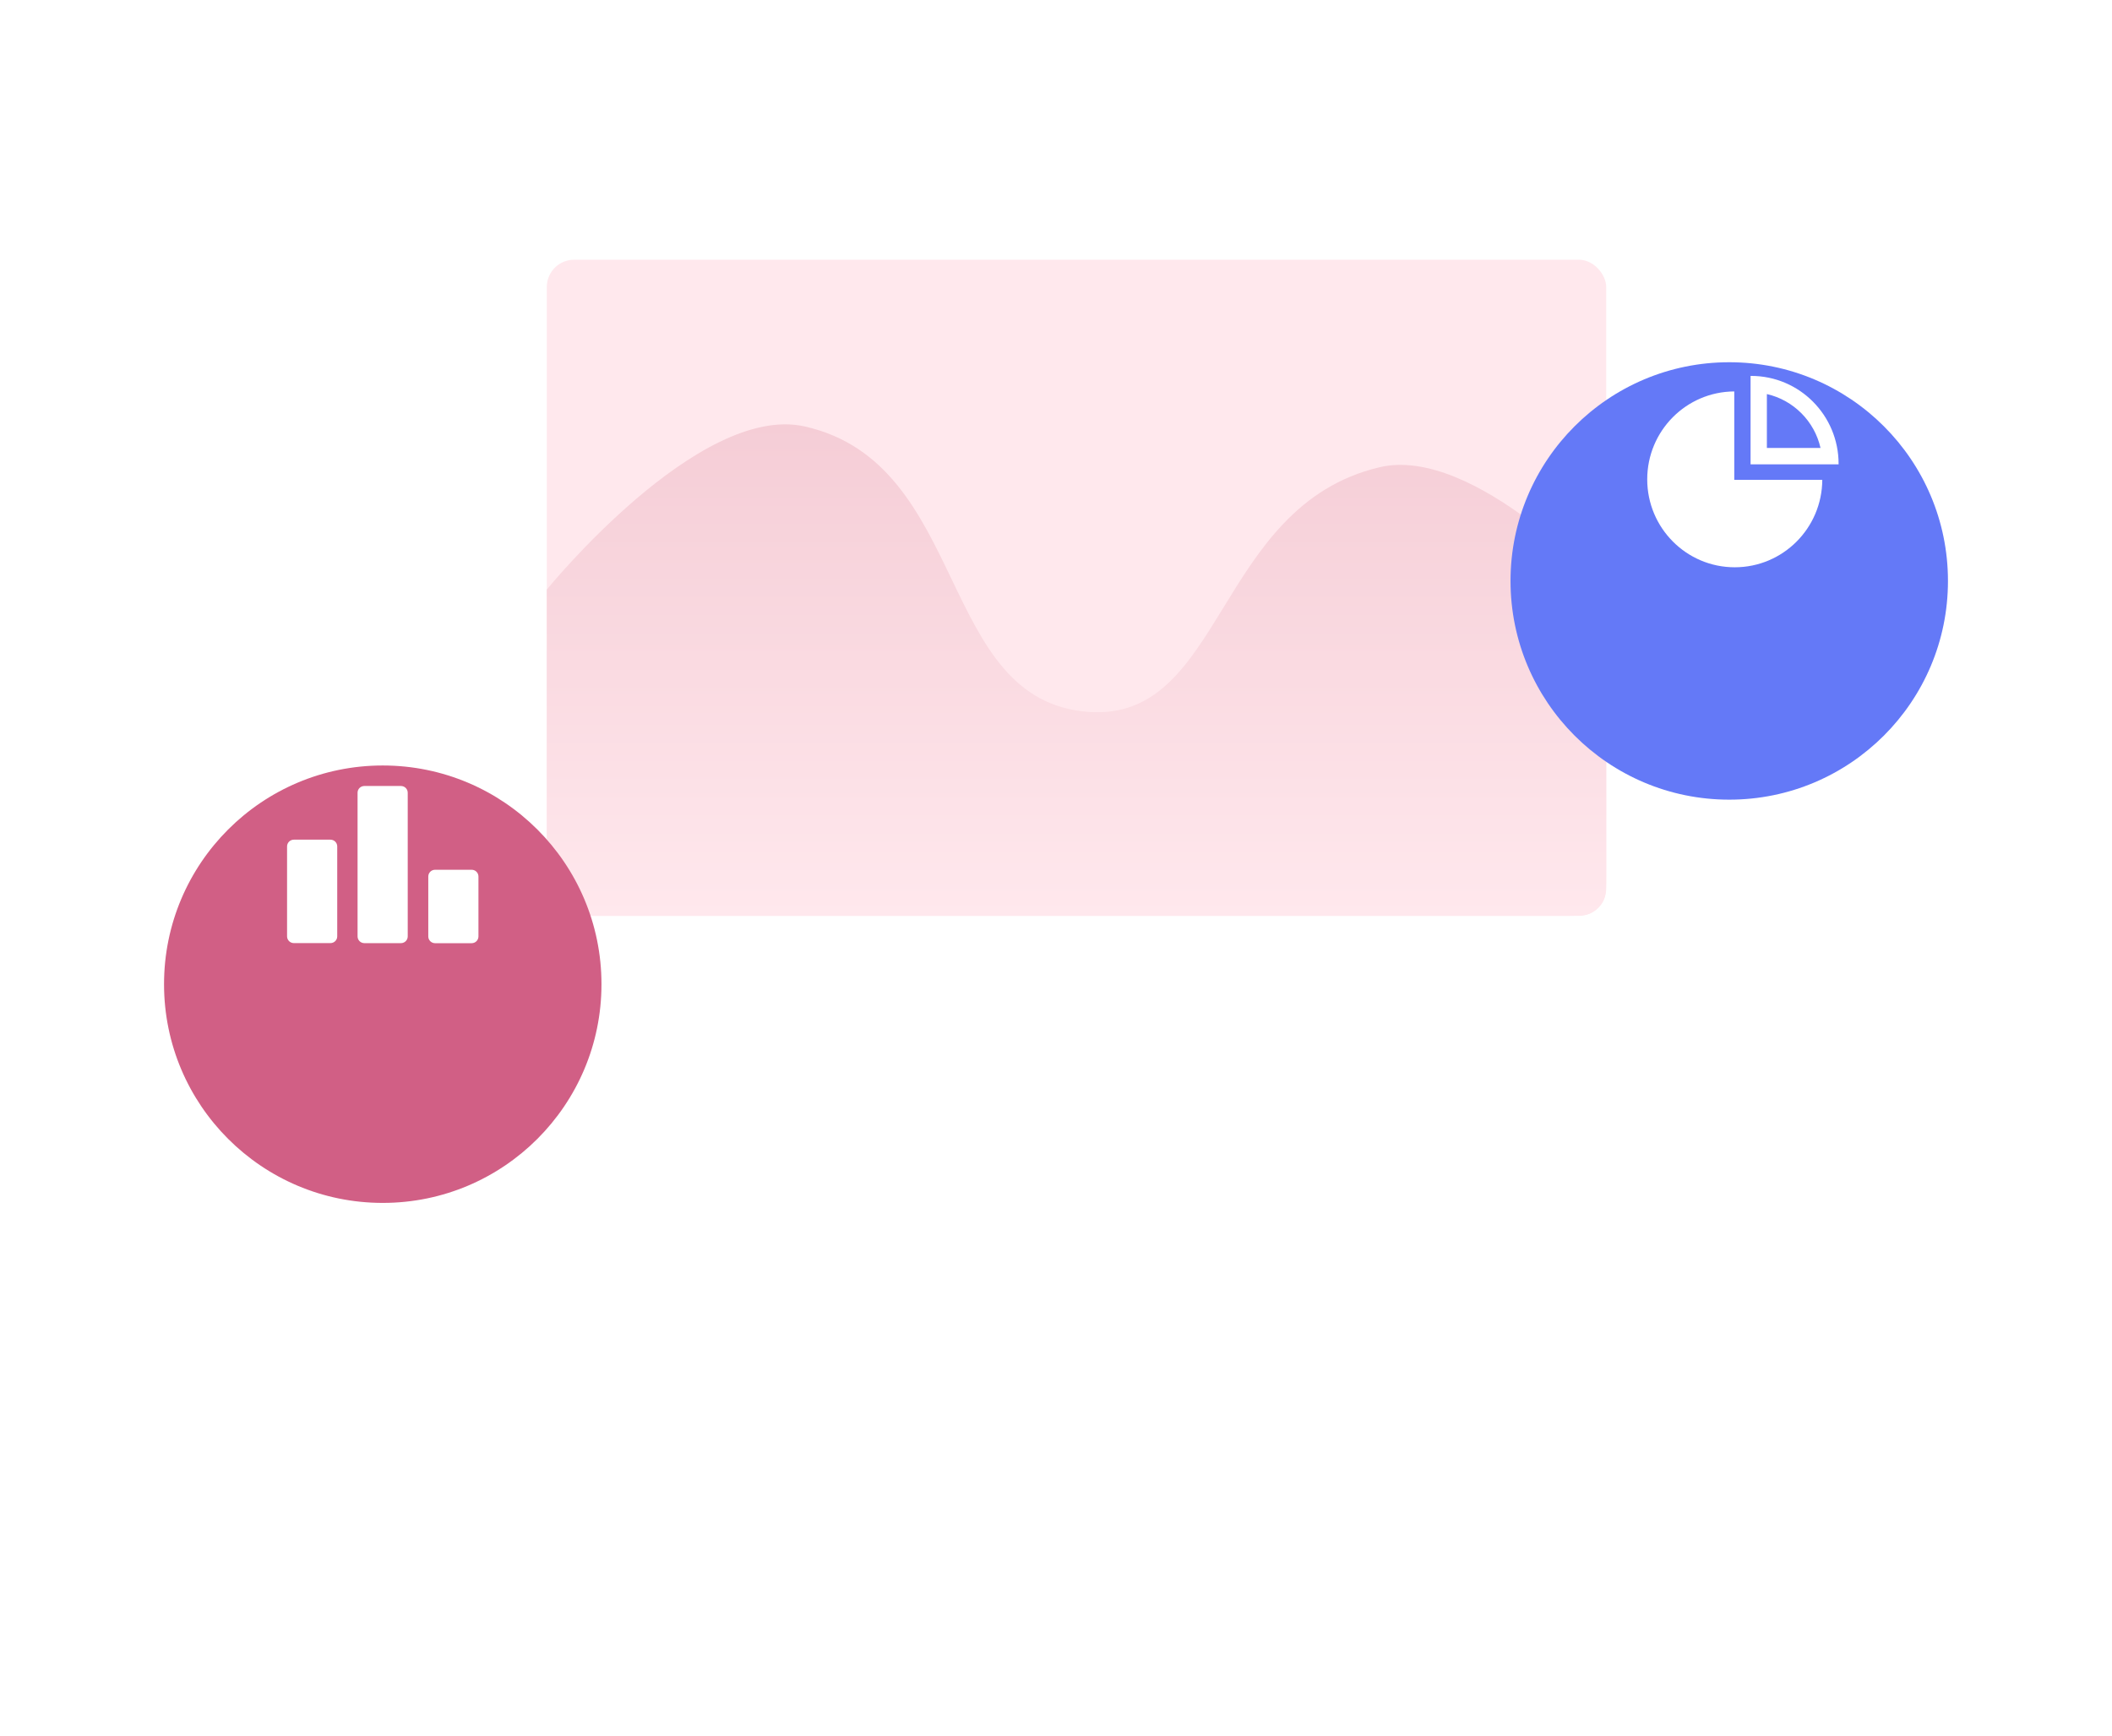 <svg width="309" height="254" viewBox="0 0 309 254" fill="none" xmlns="http://www.w3.org/2000/svg">
<g filter="url(#filter0_d)">
<rect x="137" y="136" width="40" height="40" fill="white"/>
</g>
<g filter="url(#filter1_d)">
<rect x="119" y="174" width="76" height="8" rx="4" fill="white"/>
</g>
<g filter="url(#filter2_d)">
<rect x="66" y="24" width="182" height="124" rx="8" fill="white"/>
</g>
<rect x="80" y="38" width="155" height="96" rx="4" fill="#FFE8ED"/>
<path d="M80 86.265C80 86.265 102.23 58.895 117.748 62.397C141.879 67.845 137.034 102.586 159.297 104.166C179.078 105.569 177.833 74.04 201.836 68.364C215.684 65.09 235 86.265 235 86.265V127.6C235 129.84 235 130.96 234.564 131.816C234.181 132.569 233.569 133.181 232.816 133.564C231.96 134 230.84 134 228.6 134H86.4C84.16 134 83.04 134 82.184 133.564C81.431 133.181 80.82 132.569 80.436 131.816C80 130.96 80 129.84 80 127.6L80 86.265Z" fill="url(#paint0_linear)"/>
<g filter="url(#filter3_d)">
<path d="M56 160C73.673 160 88 145.673 88 128C88 110.327 73.673 96 56 96C38.327 96 24 110.327 24 128C24 145.673 38.327 160 56 160Z" fill="#D15F85"/>
</g>
<path fill-rule="evenodd" clip-rule="evenodd" d="M58.661 115H53.306C52.758 115 52.314 115.441 52.314 115.986V137.008C52.314 137.552 52.758 137.993 53.306 137.993H58.661C59.209 137.993 59.653 137.552 59.653 137.008V115.986C59.653 115.441 59.209 115 58.661 115ZM69.008 127.257H63.653C63.105 127.257 62.661 127.699 62.661 128.243V137.014C62.661 137.559 63.105 138 63.653 138H69.008C69.556 138 70 137.559 70 137.014V128.243C70 127.699 69.556 127.257 69.008 127.257ZM42.992 122.854H48.347C48.895 122.854 49.339 123.295 49.339 123.84V137.001C49.339 137.545 48.895 137.987 48.347 137.987H42.992C42.444 137.987 42 137.545 42 137.001V123.84C42 123.295 42.444 122.854 42.992 122.854Z" fill="white"/>
<g filter="url(#filter4_d)">
<path d="M253 101C270.673 101 285 86.673 285 69C285 51.327 270.673 37 253 37C235.327 37 221 51.327 221 69C221 86.673 235.327 101 253 101Z" fill="#6479F7"/>
</g>
<path fill-rule="evenodd" clip-rule="evenodd" d="M268.999 67.936H256.121V55.001L256.154 55C256.167 55 256.18 55 256.193 55C263.266 55 269 60.76 269 67.865C269 67.879 269 67.894 268.999 67.908L268.999 67.936ZM241 70.135C241 63.054 246.695 57.31 253.735 57.271V70.207H266.613C266.575 77.279 260.856 83 253.807 83C246.734 83 241 77.24 241 70.135ZM258.507 57.657C262.399 58.546 265.47 61.631 266.355 65.54H258.507V57.657Z" fill="white"/>
<defs>
<filter id="filter0_d" x="89" y="112" width="136" height="136" filterUnits="userSpaceOnUse" color-interpolation-filters="sRGB">
<feFlood flood-opacity="0" result="BackgroundImageFix"/>
<feColorMatrix in="SourceAlpha" type="matrix" values="0 0 0 0 0 0 0 0 0 0 0 0 0 0 0 0 0 0 127 0"/>
<feOffset dy="24"/>
<feGaussianBlur stdDeviation="24"/>
<feColorMatrix type="matrix" values="0 0 0 0 0 0 0 0 0 0.046 0 0 0 0 0.141 0 0 0 0.159 0"/>
<feBlend mode="normal" in2="BackgroundImageFix" result="effect1_dropShadow"/>
<feBlend mode="normal" in="SourceGraphic" in2="effect1_dropShadow" result="shape"/>
</filter>
<filter id="filter1_d" x="71" y="150" width="172" height="104" filterUnits="userSpaceOnUse" color-interpolation-filters="sRGB">
<feFlood flood-opacity="0" result="BackgroundImageFix"/>
<feColorMatrix in="SourceAlpha" type="matrix" values="0 0 0 0 0 0 0 0 0 0 0 0 0 0 0 0 0 0 127 0"/>
<feOffset dy="24"/>
<feGaussianBlur stdDeviation="24"/>
<feColorMatrix type="matrix" values="0 0 0 0 0 0 0 0 0 0.046 0 0 0 0 0.141 0 0 0 0.159 0"/>
<feBlend mode="normal" in2="BackgroundImageFix" result="effect1_dropShadow"/>
<feBlend mode="normal" in="SourceGraphic" in2="effect1_dropShadow" result="shape"/>
</filter>
<filter id="filter2_d" x="18" y="0" width="278" height="220" filterUnits="userSpaceOnUse" color-interpolation-filters="sRGB">
<feFlood flood-opacity="0" result="BackgroundImageFix"/>
<feColorMatrix in="SourceAlpha" type="matrix" values="0 0 0 0 0 0 0 0 0 0 0 0 0 0 0 0 0 0 127 0"/>
<feOffset dy="24"/>
<feGaussianBlur stdDeviation="24"/>
<feColorMatrix type="matrix" values="0 0 0 0 0 0 0 0 0 0.046 0 0 0 0 0.141 0 0 0 0.159 0"/>
<feBlend mode="normal" in2="BackgroundImageFix" result="effect1_dropShadow"/>
<feBlend mode="normal" in="SourceGraphic" in2="effect1_dropShadow" result="shape"/>
</filter>
<filter id="filter3_d" x="0" y="88" width="112" height="112" filterUnits="userSpaceOnUse" color-interpolation-filters="sRGB">
<feFlood flood-opacity="0" result="BackgroundImageFix"/>
<feColorMatrix in="SourceAlpha" type="matrix" values="0 0 0 0 0 0 0 0 0 0 0 0 0 0 0 0 0 0 127 0"/>
<feOffset dy="16"/>
<feGaussianBlur stdDeviation="12"/>
<feColorMatrix type="matrix" values="0 0 0 0 0.141 0 0 0 0 0 0 0 0 0 0.068 0 0 0 0.159 0"/>
<feBlend mode="normal" in2="BackgroundImageFix" result="effect1_dropShadow"/>
<feBlend mode="normal" in="SourceGraphic" in2="effect1_dropShadow" result="shape"/>
</filter>
<filter id="filter4_d" x="197" y="29" width="112" height="112" filterUnits="userSpaceOnUse" color-interpolation-filters="sRGB">
<feFlood flood-opacity="0" result="BackgroundImageFix"/>
<feColorMatrix in="SourceAlpha" type="matrix" values="0 0 0 0 0 0 0 0 0 0 0 0 0 0 0 0 0 0 127 0"/>
<feOffset dy="16"/>
<feGaussianBlur stdDeviation="12"/>
<feColorMatrix type="matrix" values="0 0 0 0 0 0 0 0 0 0.046 0 0 0 0 0.141 0 0 0 0.159 0"/>
<feBlend mode="normal" in2="BackgroundImageFix" result="effect1_dropShadow"/>
<feBlend mode="normal" in="SourceGraphic" in2="effect1_dropShadow" result="shape"/>
</filter>
<linearGradient id="paint0_linear" x1="80" y1="62" x2="80" y2="134" gradientUnits="userSpaceOnUse">
<stop stop-color="#F5CDD6"/>
<stop offset="1" stop-color="#FFE8ED"/>
</linearGradient>
</defs>
</svg>
